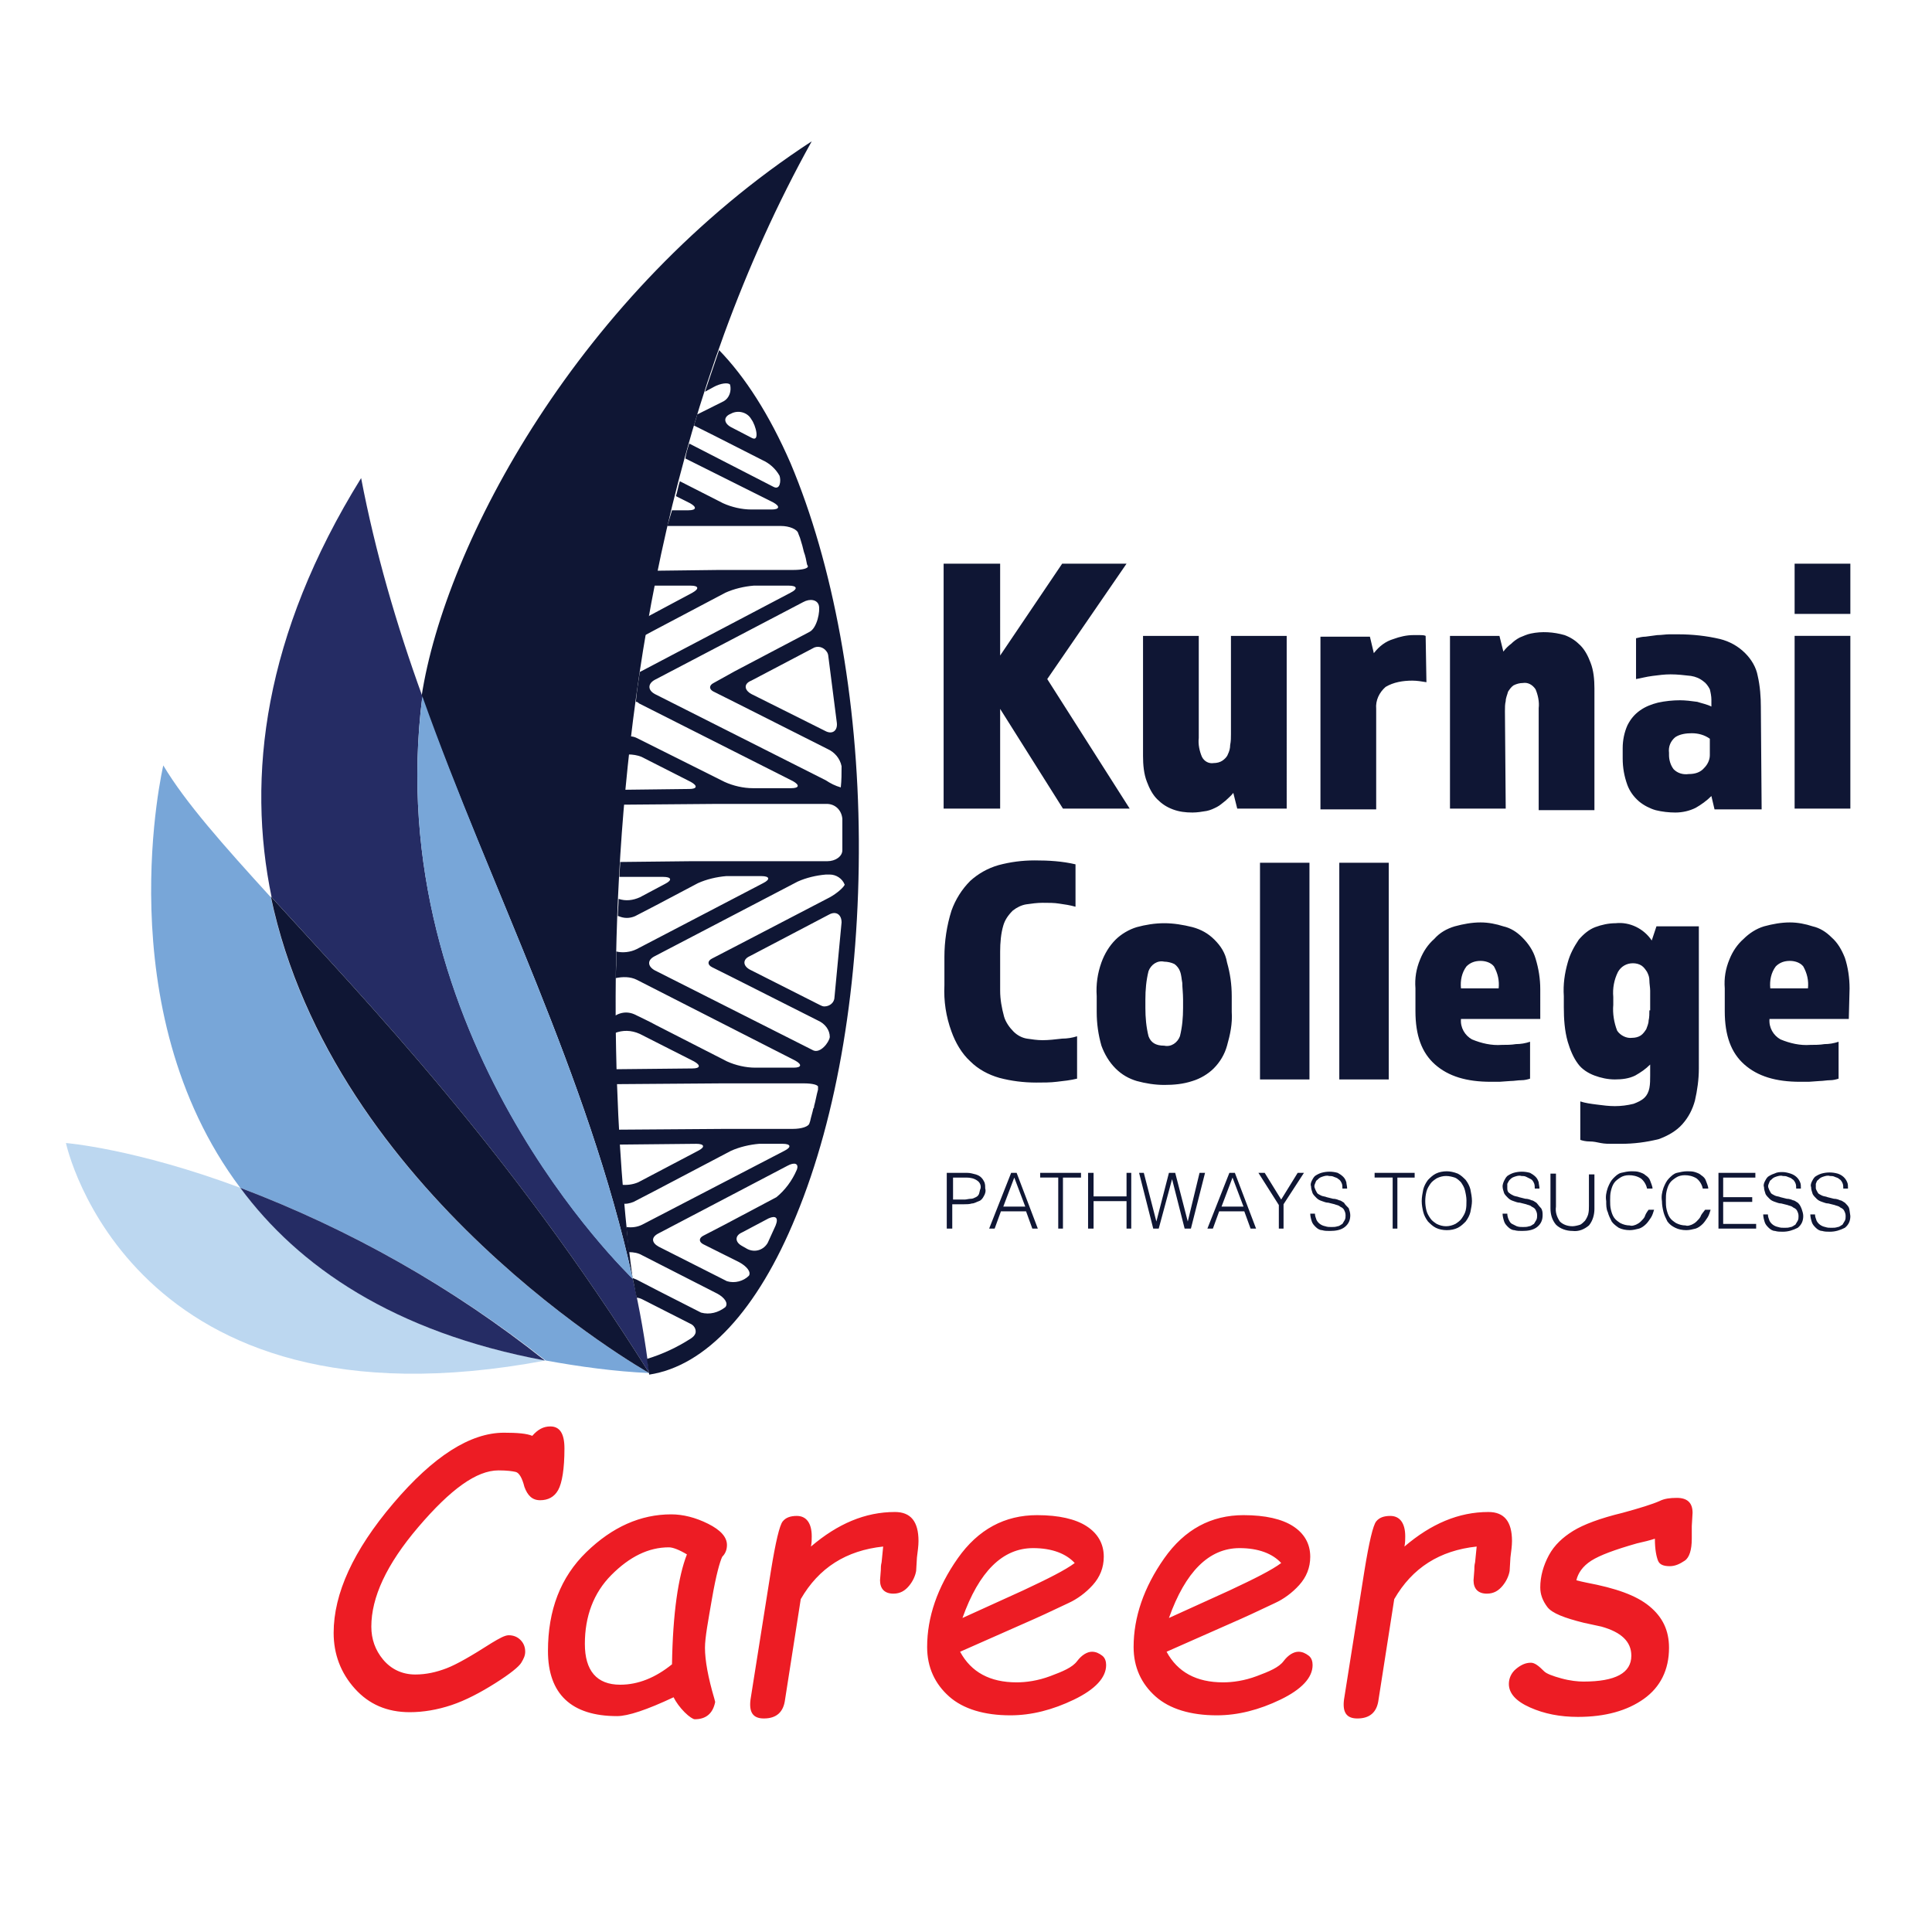 <svg xmlns="http://www.w3.org/2000/svg" id="Layer_1" viewBox="0 0 246.1 246.1" width="246.1" height="246.1"><style>.st0{fill:#0f1634}.st1{fill:none}.st2{fill:#252c64}.st3{fill:#78a6d8}.st4{fill:#bcd7f0}.st5{enable-background:new}.st6{fill:#ed1c24}</style><path d="M127.4 90.3l8 12.7h8.5l-10.5-16.5 10.1-14.7h-8.2l-7.9 11.7V71.8h-7.2V103h7.2zm36.5-9.3h-7.1v12.5c0 .5 0 .9-.1 1.4 0 .4-.1.8-.3 1.2-.1.3-.4.6-.7.8-.3.2-.7.3-1.1.3-.6.1-1.2-.2-1.5-.8-.3-.7-.5-1.6-.4-2.4V81h-7.1v15.3c0 1.1.1 2.3.5 3.3.3.8.7 1.6 1.3 2.2.6.6 1.2 1 2 1.3.8.3 1.6.4 2.5.4.6 0 1.2-.1 1.8-.2.5-.1.9-.3 1.3-.5s.7-.5 1.1-.8c.3-.3.7-.6 1-1l.5 2h6.3V81zm17.7 0c-.2-.1-.5-.1-.7-.1h-.9c-.8 0-1.7.2-2.5.5-1 .3-1.8.9-2.5 1.8l-.5-2.1h-6.3v22h7.1V90.3c-.1-1.1.4-2.1 1.2-2.8 1-.6 2.2-.8 3.4-.8.6 0 1.2.1 1.8.2l-.1-5.9zm10.1 9.6c0-.5 0-.9.1-1.3 0-.4.2-.8.3-1.2.2-.3.4-.6.7-.8.4-.2.8-.3 1.2-.3.6-.1 1.2.2 1.6.8.3.7.5 1.6.4 2.4v13h7.1V87.7c0-1.1-.1-2.3-.5-3.3-.3-.8-.7-1.6-1.3-2.2-.6-.6-1.2-1-2-1.3-1.4-.4-2.9-.5-4.3-.2-.5.1-.9.3-1.4.5-.4.2-.8.5-1.1.8-.4.3-.7.6-1 1l-.5-2h-6.3v22h7.1l-.1-12.4zm32.6-.5c0-1.3-.1-2.7-.4-4-.2-1.1-.8-2.1-1.6-2.9-.9-.9-2-1.5-3.2-1.8-1.7-.4-3.5-.6-5.3-.6h-1.2c-.4 0-1 .1-1.5.1l-1.5.2c-.4 0-.8.1-1.2.2v5.2c.6-.1 1.3-.3 2.1-.4.8-.1 1.5-.2 2.3-.2.9 0 1.7.1 2.6.2.6.1 1.1.3 1.6.7.3.2.6.6.8 1 .1.4.2.9.2 1.3v.9c-.6-.3-1.2-.4-1.8-.6-.7-.1-1.5-.2-2.2-.2-.9 0-1.9.1-2.8.3-.8.2-1.6.5-2.3 1-.7.5-1.2 1.1-1.6 1.9-.4.9-.6 1.9-.6 2.9v1.3c0 1.2.2 2.3.6 3.4.3.8.8 1.5 1.5 2.1.6.5 1.4.9 2.1 1.1.8.2 1.7.3 2.5.3.9 0 1.8-.2 2.6-.6.7-.4 1.4-.9 2-1.5l.4 1.7h6l-.1-13zm-6.5 6.1c0 .6-.3 1.2-.7 1.6-.5.6-1.2.8-2 .8-.7.1-1.4-.1-1.9-.6-.4-.5-.6-1.2-.6-1.8v-.3c-.1-.8.2-1.5.8-2 .6-.4 1.4-.5 2.1-.5.8 0 1.6.2 2.3.7v2.1zm10.8-24.4h7.1v6.4h-7.1zm0 9.2h7.1v22h-7.1zm-95.8 51.5c-.7 0-1.3-.1-2-.2-.6-.1-1.2-.4-1.7-.9s-1-1.2-1.2-1.9c-.3-1.1-.5-2.2-.5-3.3v-5c0-1.1.1-2.3.4-3.3.2-.7.6-1.3 1.2-1.9.5-.4 1.1-.7 1.7-.8.7-.1 1.4-.2 2.1-.2.8 0 1.5 0 2.1.1.7.1 1.4.2 2.1.4v-5.4c-1.7-.4-3.4-.5-5.2-.5-1.6 0-3.1.2-4.6.6-1.4.4-2.6 1.1-3.6 2-1.1 1.1-1.9 2.4-2.4 3.8-.6 1.9-.9 3.9-.9 5.9v3.6c-.1 2 .2 4 .9 5.9.5 1.4 1.3 2.8 2.4 3.8 1 1 2.3 1.7 3.7 2.1 1.5.4 3.1.6 4.7.6.9 0 1.8 0 2.6-.1.9-.1 1.8-.2 2.6-.4V132c-.6.2-1.3.3-1.9.3-.9.1-1.7.2-2.5.2zm21.9-12.8c-.8-.8-1.7-1.3-2.8-1.6-1.2-.3-2.4-.5-3.6-.5-1.2 0-2.4.2-3.5.5-1 .3-2 .9-2.7 1.6-.8.8-1.4 1.8-1.8 2.9-.5 1.4-.7 2.8-.6 4.3v2c0 1.5.2 2.9.6 4.3.4 1.1 1 2.1 1.8 2.9.8.8 1.7 1.3 2.7 1.6 1.1.3 2.3.5 3.5.5 1.2 0 2.4-.1 3.6-.5 1-.3 2-.9 2.7-1.6.8-.8 1.4-1.8 1.7-2.9.4-1.4.7-2.8.6-4.3v-2c0-1.5-.2-2.9-.6-4.3-.2-1.2-.8-2.1-1.6-2.9zm-4 8.7c0 1.2-.1 2.4-.4 3.6-.3.8-1.1 1.4-2 1.2-1.1 0-1.7-.4-2-1.2-.3-1.2-.4-2.4-.4-3.6v-1.1c0-1.2.1-2.4.4-3.6.3-.8 1.1-1.4 2-1.2.4 0 .9.1 1.3.3.3.2.6.6.7.9.2.5.2 1 .3 1.5 0 .6.1 1.3.1 2.1v1.1zm9.8-18.5h6.3v27.6h-6.3zm10.1 0h6.3v27.6h-6.3zm23.3 9.5c-.7-.7-1.5-1.2-2.4-1.4-.9-.3-1.9-.5-2.9-.5-1.1 0-2.2.2-3.3.5-1 .3-1.9.8-2.6 1.6-.8.7-1.4 1.6-1.8 2.6-.5 1.2-.7 2.4-.6 3.7v2.9c0 3.1.8 5.3 2.5 6.8s4 2.2 7.1 2.2h1.1l1.4-.1c.5 0 .9-.1 1.4-.1.4 0 .8-.1 1.1-.2v-4.7c-.6.2-1.2.3-1.8.3-.6.1-1.2.1-1.8.1-1.3.1-2.6-.2-3.8-.7-.9-.5-1.5-1.5-1.4-2.6h10.1V126c0-1.3-.2-2.6-.6-3.9-.3-1-.9-1.9-1.7-2.7zm-7.8 6.5c-.1-1 .1-2 .7-2.8.5-.5 1.1-.7 1.8-.7.6 0 1.3.2 1.7.7.5.9.7 1.8.6 2.8h-4.8zm24.3-6.1c-1-1.5-2.8-2.4-4.6-2.2-.9 0-1.8.2-2.6.5s-1.5.9-2.1 1.6c-.6.9-1.1 1.8-1.4 2.9-.4 1.4-.6 2.8-.5 4.3v1.4c0 1.5.1 3 .5 4.4.3 1 .7 2 1.3 2.8.5.7 1.3 1.2 2.1 1.5.8.3 1.7.5 2.6.5.9 0 1.8-.1 2.6-.5.7-.4 1.3-.8 1.9-1.4v1.4c0 .5 0 1.1-.1 1.6s-.3.9-.6 1.2c-.4.4-.9.6-1.4.8-.8.2-1.6.3-2.4.3-.8 0-1.5-.1-2.3-.2-.8-.1-1.5-.2-2.1-.4v4.9c.3.1.7.2 1.2.2s.9.1 1.4.2 1 .1 1.4.1h1.2c1.6 0 3.2-.2 4.8-.6 1.1-.4 2.2-1 3-1.9.8-.9 1.3-1.9 1.6-3 .3-1.3.5-2.7.5-4.1V118H211l-.6 1.8zm-.3 8.9c0 .4 0 .9-.1 1.3 0 .4-.2.8-.3 1.1-.2.3-.4.6-.7.8-.3.2-.7.3-1.1.3-.7.1-1.5-.3-1.9-.9-.4-1-.6-2.2-.5-3.3v-1c-.1-1.1.1-2.2.6-3.2.4-.7 1.1-1.1 1.9-1.1.4 0 .8.1 1.1.3.3.2.5.5.7.8.2.4.3.7.3 1.1 0 .4.1.9.1 1.3v2.5zm25.5-2.8c0-1.3-.2-2.7-.6-3.9-.4-1-.9-1.9-1.7-2.6-.7-.7-1.5-1.2-2.4-1.4-.9-.3-1.9-.5-2.9-.5-1.1 0-2.2.2-3.3.5-1 .3-1.9.9-2.6 1.6-.8.7-1.4 1.6-1.8 2.6-.5 1.2-.7 2.4-.6 3.7v2.9c0 3.1.8 5.3 2.5 6.8s4 2.2 7.1 2.2h1.1l1.4-.1c.4 0 .9-.1 1.3-.1s.8-.1 1.1-.2v-4.7c-.6.2-1.2.3-1.8.3-.6.1-1.2.1-1.8.1-1.3.1-2.6-.2-3.8-.7-.9-.5-1.5-1.5-1.4-2.6h10.1l.1-3.9zm-10.1 0c-.1-1 .1-2 .7-2.8.5-.5 1.1-.7 1.8-.7.6 0 1.3.2 1.7.7.5.9.7 1.8.6 2.8h-4.8zM125 150c-.2-.2-.4-.3-.7-.4-.4-.1-.7-.2-1.1-.2h-2.6v7.1h.7v-3.1h1.5c.3 0 .7 0 1-.1.3 0 .6-.2.9-.3.3-.1.5-.4.6-.6.2-.3.3-.7.2-1 0-.3 0-.5-.1-.8-.1-.2-.2-.4-.4-.6zm-.3 2.1c-.1.2-.2.3-.4.4-.2.1-.4.2-.6.2-.3 0-.6.1-.8.1h-1.5V150h1.7c.5 0 1 .1 1.4.4.3.2.5.6.4 1-.1.2-.1.4-.2.7zm4.1-2.7l-2.8 7.1h.7l.8-2.2h3.2l.8 2.2h.7l-2.7-7.1h-.7zm-1 4.3l1.4-3.7 1.4 3.7h-2.8zm4.7-3.7h2.3v6.5h.6V150h2.3v-.6h-5.2zm11 2.4h-4.2v-3h-.7v7.1h.7V153h4.2v3.5h.6v-7.1h-.6zm7.8 3.2l-1.6-6.2h-.8l-1.6 6.2-1.6-6.2h-.6l1.8 7.1h.7l1.7-6.3 1.6 6.3h.8l1.8-7.1h-.7zm5.3-6.2l-2.8 7.1h.7l.8-2.2h3.2l.8 2.2h.7l-2.7-7.1h-.7zm-1 4.3l1.4-3.7 1.4 3.7h-2.8zm7.6-.9l-2.1-3.4h-.8l2.6 4.1v3h.6v-3.1l2.6-4h-.8zm8 .4c-.2-.1-.4-.3-.6-.3-.2-.1-.5-.2-.8-.2l-.8-.2c-.2-.1-.5-.1-.7-.2-.2-.1-.4-.2-.5-.3-.1-.2-.2-.3-.3-.6-.1-.2-.1-.4 0-.6.1-.2.1-.4.3-.5.2-.2.3-.3.6-.4.3-.1.6-.2.9-.1.2 0 .4 0 .6.1.2.1.4.1.6.3.2.1.3.3.4.5.1.2.1.5.1.7h.6c0-.3-.1-.6-.1-.8-.1-.3-.2-.5-.4-.7-.2-.2-.5-.4-.7-.5-.7-.2-1.4-.2-2.1 0-.3.1-.5.2-.8.4-.2.2-.3.4-.4.6-.1.2-.2.5-.1.7 0 .3.1.6.2.9.1.2.3.4.5.6.2.2.4.3.7.4.3.1.5.2.8.2l.8.2c.2.1.5.1.7.3.2.1.4.2.5.4.1.2.2.4.2.7 0 .2 0 .4-.1.6-.1.2-.2.3-.3.5-.2.1-.4.3-.6.3-.3.1-.5.1-.8.1-.3 0-.5 0-.8-.1-.5-.1-.9-.4-1.1-.8-.1-.3-.2-.5-.2-.8h-.6c0 .3.1.7.2 1 .1.3.3.5.5.7.2.2.5.4.8.4.3.1.7.1 1 .1.7 0 1.4-.1 1.9-.5s.7-.9.7-1.5c0-.3-.1-.6-.2-.9-.3-.3-.5-.5-.6-.7zm3.9-3.2h2.3v6.5h.6V150h2.2v-.6h-5.1zm11.6.3c-.3-.3-.6-.6-1-.8-.5-.2-1-.3-1.4-.3-.5 0-1 .1-1.4.3-.4.2-.7.5-1 .8-.3.4-.5.8-.6 1.2-.1.5-.2 1-.2 1.5s.1 1 .2 1.4c.1.4.3.8.6 1.2.3.3.6.6 1 .8.4.2.9.3 1.4.3.5 0 1-.1 1.4-.3.4-.2.7-.5 1-.8.3-.4.5-.8.6-1.2.1-.5.2-1 .2-1.4 0-.5-.1-1-.2-1.5-.1-.4-.3-.8-.6-1.2zm0 3.9c-.1.4-.3.7-.5 1-.2.3-.5.5-.8.7-.4.2-.8.3-1.2.3-.4 0-.8-.1-1.2-.3-.3-.2-.6-.4-.8-.7-.2-.3-.4-.6-.5-1-.2-.8-.2-1.6 0-2.4.1-.4.3-.7.5-1 .2-.3.5-.5.8-.7.4-.2.8-.3 1.2-.3.4 0 .8.1 1.1.2.3.1.6.4.8.6.2.3.4.6.5 1 .1.4.2.9.2 1.3 0 .5 0 .9-.1 1.3zm9-1c-.2-.1-.4-.3-.6-.3-.2-.1-.5-.2-.8-.2l-.8-.2c-.2-.1-.5-.1-.7-.2-.2-.1-.4-.2-.5-.3-.2-.1-.3-.3-.3-.6v-.6c.1-.2.2-.4.3-.5.2-.2.3-.3.6-.4.3-.1.6-.2.9-.1.2 0 .4 0 .6.1l.6.3c.2.1.3.3.4.5.1.2.1.5.1.7h.6c0-.3-.1-.6-.1-.8-.1-.3-.2-.5-.4-.7-.2-.2-.5-.4-.7-.5-.7-.2-1.4-.2-2.1 0-.3.1-.5.2-.8.4-.2.2-.3.4-.4.6-.1.2-.2.5-.2.7 0 .3.1.6.2.9.1.2.3.4.5.6.2.2.4.3.7.4.3.1.5.2.8.2l.8.2c.2.1.5.1.7.3.2.1.4.2.5.4.1.2.2.4.2.7 0 .2 0 .4-.1.6-.1.2-.2.3-.3.5-.2.1-.4.3-.6.3-.3.1-.5.1-.8.1-.3 0-.5 0-.8-.1l-.6-.3c-.2-.1-.3-.3-.4-.5-.1-.2-.2-.5-.2-.8h-.6c0 .3.1.7.2 1 .1.3.3.5.5.7.2.2.5.4.8.4.3.1.7.1 1 .1.7 0 1.4-.1 1.9-.5s.7-.9.7-1.5c0-.3 0-.6-.2-.9-.3-.3-.4-.5-.6-.7zm6.7.4c0 .4 0 .7-.1 1.1-.1.3-.2.5-.4.8-.2.2-.4.4-.6.5-.3.1-.7.2-1 .2-.6 0-1.2-.2-1.6-.6-.4-.6-.6-1.2-.5-1.9v-4.2h-.7v4.4c0 .8.2 1.5.7 2.1.5.5 1.3.8 2.1.8.8.1 1.5-.2 2.1-.7.5-.6.7-1.4.7-2.1v-4.4h-.7v4zm7.1 1.4c-.1.2-.3.4-.5.6-.2.2-.4.3-.6.4-.3.1-.5.2-.8.1-.4 0-.8-.1-1.2-.3-.3-.2-.6-.4-.8-.7-.2-.3-.3-.6-.4-1-.1-.4-.1-.8-.1-1.2 0-.4 0-.8.1-1.2.1-.4.2-.7.4-1 .2-.3.5-.5.8-.7.3-.2.7-.3 1.1-.3.5 0 1 .1 1.5.4.4.3.7.8.8 1.3h.7c0-.3-.2-.7-.3-1-.1-.3-.3-.5-.6-.7-.2-.2-.5-.3-.8-.4-.3-.1-.7-.1-1-.1-.4 0-.9.1-1.3.2s-.7.4-1 .7c-.3.3-.5.7-.7 1.2-.2.6-.3 1.1-.2 1.7 0 .5 0 1 .2 1.4.1.4.3.8.5 1.2.2.3.6.6.9.8.4.2.9.3 1.4.3.4 0 .8-.1 1.2-.2.3-.1.6-.3.9-.6.2-.2.4-.5.6-.8.2-.3.3-.7.4-1h-.7c-.3.4-.4.6-.5.9zm7.1 0c-.1.2-.3.4-.5.6-.2.2-.4.3-.6.4-.3.1-.5.2-.8.1-.4 0-.8-.1-1.2-.3-.3-.2-.6-.4-.8-.7-.2-.3-.3-.6-.4-1-.1-.4-.1-.8-.1-1.2 0-.4 0-.8.1-1.2.1-.4.2-.7.4-1 .2-.3.5-.5.8-.7.3-.2.7-.3 1.1-.3.5 0 1 .1 1.5.4.4.3.7.8.8 1.3h.7c0-.3-.2-.7-.3-1-.1-.3-.3-.5-.6-.7-.2-.2-.5-.3-.8-.4-.3-.1-.7-.1-1-.1-.4 0-.9.1-1.3.2s-.7.4-1 .7c-.3.3-.5.7-.7 1.2-.2.6-.3 1.1-.2 1.7 0 .5.1 1 .2 1.4.1.4.3.8.5 1.2.3.4.6.6 1 .8.4.2.9.3 1.4.3.4 0 .8-.1 1.2-.2.3-.1.6-.3.9-.6.2-.2.4-.5.6-.8.2-.3.3-.7.4-1h-.7c-.3.4-.5.6-.6.9zm2.9-1.9h3.7v-.6h-3.7V150h4.1v-.6h-4.7v7.1h4.8v-.6h-4.2zm9.5.1c-.2-.1-.4-.3-.6-.3-.2-.1-.5-.2-.8-.2l-.8-.2c-.2-.1-.5-.1-.7-.2-.2-.1-.4-.2-.5-.3-.1-.2-.2-.3-.3-.6-.1-.2-.1-.4 0-.6.1-.2.1-.4.3-.5.2-.2.3-.3.6-.4.3-.1.6-.2.9-.1.2 0 .4 0 .6.1.2.1.4.1.6.3.2.1.3.3.4.5.1.2.1.5.1.7h.6c0-.3 0-.6-.1-.8-.2-.5-.6-.9-1.2-1.1-.3-.1-.7-.2-1-.2-.4 0-.7 0-1.1.2-.3.1-.5.2-.8.4-.2.2-.3.4-.4.6-.1.2-.2.5-.1.7 0 .3.1.6.2.9.1.2.3.4.5.6.2.2.4.3.7.4.3.1.5.2.8.2l.8.2c.2.1.5.1.7.3.2.1.4.2.5.4.1.2.2.4.2.7 0 .2 0 .4-.1.6-.1.2-.2.3-.3.5-.2.1-.4.3-.6.3-.3.1-.5.1-.8.1-.3 0-.5 0-.8-.1-.5-.1-.9-.4-1.1-.8-.1-.3-.2-.5-.2-.8h-.6c0 .3.1.7.2 1 .1.3.3.5.5.7.2.2.5.4.8.4.3.1.7.1 1 .1.7 0 1.3-.2 1.9-.5.5-.4.7-.9.7-1.5 0-.3-.1-.6-.2-.9-.2-.5-.3-.6-.5-.8zm6.5.6c-.1-.2-.3-.4-.5-.6-.2-.1-.4-.3-.6-.3-.2-.1-.5-.2-.8-.2l-.8-.2c-.2-.1-.5-.1-.7-.2-.2-.1-.4-.2-.5-.3-.1-.2-.2-.3-.3-.6v-.6c.1-.2.1-.4.3-.5.2-.2.3-.3.6-.4.3-.1.6-.2.9-.1.2 0 .4 0 .6.1.2.1.4.1.6.3.2.1.3.3.4.5.1.2.1.5.1.7h.6c0-.3 0-.6-.1-.8-.2-.5-.6-.9-1.2-1.1-.7-.2-1.4-.2-2.1 0-.3.1-.5.2-.8.4-.2.2-.3.4-.4.6-.1.2-.2.5-.1.7 0 .3.1.6.2.9.1.2.3.4.5.6.2.2.4.3.7.4.3.1.5.2.8.2l.8.2c.2.1.5.1.7.3.2.1.4.2.5.4.1.2.2.4.2.7 0 .2 0 .4-.1.6-.1.2-.2.3-.3.5-.2.1-.4.3-.6.3-.3.1-.5.1-.8.1-.3 0-.5 0-.8-.1-.5-.1-.9-.4-1.1-.8-.1-.3-.2-.5-.2-.8h-.6c0 .3.1.7.2 1 .1.3.3.5.5.7.2.2.5.4.8.4.3.1.7.1 1 .1.7 0 1.3-.2 1.9-.5.5-.4.7-.9.7-1.5-.1-.6-.1-.9-.2-1.1zm-154.9 9.1c0-.2-12.6-81.2 22.8-144.9-29.6 19.3-46.7 51.2-49.7 70.7 8.9 24.6 21.2 48.3 26.9 74.2z" class="st0"/><path d="M82.7 174.9c-.5-4.1-1.2-8.1-2.1-12-.4-.5-32.3-30.8-26.8-74.2-3.3-9.1-6-18.4-7.8-27.8-12.4 20-14.6 38-11.4 53.4 12.3 13.5 30.3 32.2 48.1 60.6z" class="st2"/><path d="M34.5 114.3c-6.1-6.7-10.9-12.1-13.7-16.8 0 0-7.3 31 9.8 53.8 14 5.3 27.1 12.7 38.9 22 4.4.8 8.8 1.4 13.2 1.6-.4-.2-40.3-22.9-48.2-60.6z" class="st3"/><path d="M82.7 174.9c-17.8-28.4-35.8-47.1-48.2-60.7 7.9 37.8 47.8 60.5 48.2 60.7z" class="st0"/><path d="M30.6 151.3c-13.4-5-22.2-5.7-22.2-5.7s8 37.7 61.1 27.7c-19.4-3.6-31.4-12-38.9-22zm0 0zm38.9 22z" class="st4"/><path d="M82.7 174.9zm-2.1-12zm-50-11.6c7.4 10 19.5 18.4 38.8 22-11.7-9.3-24.8-16.7-38.8-22z" class="st2"/><path d="M80.6 162.9c-5.7-25.9-18-49.5-26.8-74.2-5.5 43.4 26.3 73.7 26.8 74.2z" class="st3"/><path d="M100.7 59c-2.7-6.2-5.8-11-9.1-14.4-.6 1.8-1.2 3.5-1.8 5.3l1.1-.6c.9-.5 1.9-.6 2.1-.3.2.8-.1 1.7-.8 2.1l-1.2.6-2.2 1.1c-.1.5-.3 1-.4 1.4l2.6 1.3 6.1 3.1c.9.4 1.7 1.1 2.2 2 .2.6.1 1.9-.8 1.4l-10.7-5.5c-.2.6-.4 1.2-.5 1.9L98.5 64c.9.5.8.9-.2.9h-2.6c-1.2 0-2.5-.3-3.6-.8l-5.5-2.8c-.2.6-.3 1.3-.5 1.9l1.8.9c.9.5.8.9-.2.9h-2.1l-.6 2h14.5c1 0 2.1.4 2.2 1l.2.5c.1.3.2.7.3 1l.2.8c.2.5.3 1.1.4 1.6l.1.2c.1.3-.7.5-1.8.5h-9.4l-8.2.1c-.1.6-.3 1.3-.4 1.9H88c1 0 1.1.4.2.9l-5.8 3.1c-.2.8-.3 1.6-.4 2.4l1.5-.8 8.9-4.7c1.1-.5 2.4-.8 3.6-.9h4.5c1 0 1.2.4.2.9L81.5 85.6c-.2 1.3-.4 2.5-.5 3.8.2 0 .3.1.4.2l19.6 9.9c.9.5.8.9-.2.9h-4.9c-1.2 0-2.5-.3-3.6-.8l-8.4-4.2-2.8-1.4c-.2-.1-.5-.2-.8-.2-.1.8-.2 1.6-.3 2.3.6 0 1.2.1 1.7.3l6.3 3.2c.9.5.8.9-.2.9l-8.3.1c-.1.6-.1 1.3-.2 1.9l12.2-.1h13.8c1.1 0 1.9.8 2 1.9v4c0 .8-.9 1.4-1.9 1.4H88.2l-9.2.1c0 .6-.1 1.3-.1 1.9h5.6c1 0 1.2.4.2.9l-3.2 1.7c-.9.4-1.8.5-2.7.2 0 .7-.1 1.5-.1 2.2h.1c.7.3 1.4.3 2.1 0l2.7-1.4 5.3-2.8c1.1-.5 2.4-.8 3.6-.9H97c1 0 1.2.4.2.9l-16.1 8.4c-.8.4-1.8.5-2.6.3 0 1.2 0 2.3-.1 3.4.9-.2 1.9-.2 2.7.2l20.2 10.3c.9.5.8.9-.2.9h-4.9c-1.2 0-2.5-.3-3.6-.8l-9-4.6c-.9-.5-2.2-1.1-2.8-1.4-.7-.3-1.4-.3-2.1 0l-.4.2v2.2c1-.4 2.1-.4 3.2.1l6.9 3.5c.9.5.8.9-.2.9l-9.8.1c0 .6 0 1.3.1 1.9l13.4-.1h10.5c1.1 0 1.9.2 1.8.5v.3c-.2.7-.3 1.4-.5 2.1 0 .1 0 .2-.1.3-.1.5-.3 1.1-.4 1.6l-.1.3c-.1.4-1 .7-2.1.7h-8.5l-13.9.1c0 .6.1 1.3.1 1.9l10-.1c1 0 1.2.4.2.9l-7.6 4c-.7.3-1.5.4-2.3.3.1.8.1 1.6.2 2.4.5.1 1 0 1.5-.2l2.7-1.4 9.7-5.1c1.1-.5 2.4-.8 3.6-.9h3c1 0 1.2.4.2.9L81.8 156c-.6.3-1.3.4-2 .3.1 1.2.2 2.3.3 3.2.6 0 1.2.1 1.7.4l9.6 4.9c.9.5 1.4 1.2 1 1.7-.9.7-2 1-3.1.7l-5.5-2.8-2.7-1.4c-.2-.1-.3-.1-.5-.2v.1c.2.8.3 1.6.5 2.4.2 0 .5.1.7.2l6.1 3.1c.5.2.8.7.7 1.2-.1.3-.3.5-.6.7-1.7 1.1-3.6 2-5.6 2.6.1.6.2 1.3.3 2 7.2-1.1 13.8-8.2 18.7-20.2 5.3-12.8 8.1-29.8 8-47.9s-3.3-35.2-8.7-48zm-4.9-3.2l-2.7-1.4c-.9-.5-1-1.3 0-1.7.9-.5 2.1-.2 2.6.7.6.8 1.1 2.9.1 2.4zm9.7 27.7l1.1 8.6c.1 1-.6 1.5-1.5 1l-9.4-4.7c-.9-.5-1-1.3 0-1.7l7.8-4.1c.6-.4 1.4-.2 1.8.4.1.1.2.4.2.5zm1.6 16.8c-.7-.2-1.3-.5-1.9-.9l-21.8-11c-.9-.5-.9-1.3 0-1.8l18.9-9.9c.9-.5 1.8-.3 2 .4s-.2 2.9-1.2 3.4l-9.5 5-2.7 1.5c-.6.3-.6.8 0 1.1l2.8 1.4 11.7 5.9c.9.4 1.6 1.2 1.8 2.2 0 .9 0 1.8-.1 2.7zm-8.3 55.8l-1 2.2c-.5.9-1.6 1.3-2.6.8l-.7-.4c-.9-.5-.9-1.3 0-1.7l3.4-1.8c.9-.4 1.3-.1.9.9zm2.7-7.1c-.6 1.4-1.5 2.6-2.6 3.5l-6.6 3.5-2.7 1.4c-.6.3-.6.8 0 1.1l2.8 1.4 1.8.9c.9.5 1.5 1.2 1.2 1.7-.7.7-1.8 1-2.8.7l-8.7-4.4c-.9-.5-1-1.2 0-1.7l16.4-8.6c.9-.5 1.5-.3 1.2.5zm4.8-22c0 .7-.6 1.2-1.3 1.2-.2 0-.4-.1-.6-.2l-8.9-4.5c-.9-.5-.9-1.3 0-1.7l10.1-5.3c.9-.5 1.6 0 1.6 1l-.9 9.5zm-.6-12.7l-12.3 6.4-2.7 1.4c-.6.3-.6.8 0 1.1l2.8 1.4 10.7 5.4c.9.4 1.5 1.2 1.5 2.1-.1.7-1.2 2.1-2.1 1.7l-20.2-10.2c-.9-.5-1-1.3 0-1.8l18.2-9.5c1.1-.5 2.4-.8 3.6-.9h.5c.8 0 1.6.5 1.9 1.3-.2.4-1 1.1-1.9 1.6z" class="st0"/><g class="st5"><path d="M67.8 182.9c.7-.8 1.4-1.2 2.3-1.2 1.2 0 1.8.9 1.8 2.8 0 2.6-.3 4.4-.8 5.3s-1.3 1.3-2.3 1.3c-1 0-1.6-.6-2-1.7-.3-1.2-.7-1.8-1.1-1.9s-1.1-.2-2.2-.2c-2.8 0-6.1 2.4-10.2 7.2s-6 9-6 12.7c0 1.6.5 3 1.5 4.2s2.4 1.9 4.1 1.9c1.4 0 2.7-.3 4-.8s3.2-1.6 5.7-3.2c1-.6 1.7-1 2.2-1 .6 0 1.1.2 1.5.6s.6.9.6 1.5c0 .5-.2.9-.5 1.4s-1.4 1.4-3.3 2.6-3.8 2.2-5.6 2.8-3.6.9-5.3.9c-2.9 0-5.2-1-7-3s-2.7-4.4-2.7-7.1c0-5 2.5-10.5 7.6-16.5s9.8-9 14.1-9c1.7 0 2.9.1 3.6.4zm18 33.3c-3.4 1.6-5.8 2.4-7.2 2.4-5.8 0-8.8-2.8-8.8-8.3 0-5.2 1.6-9.4 4.9-12.6s6.9-4.8 10.8-4.8c1.5 0 3.1.4 4.7 1.2s2.4 1.7 2.4 2.7c0 .6-.2 1.1-.6 1.5-.3.6-.8 2.4-1.3 5.3s-.9 5-.9 6.3c0 1.6.4 3.8 1.2 6.5l.1.4c-.3 1.5-1.2 2.2-2.6 2.2-.2 0-.7-.3-1.3-.9s-1.1-1.3-1.4-1.9zm1.7-18.2c-1-.6-1.8-.9-2.3-.9-2.6 0-5 1.2-7.3 3.5s-3.4 5.3-3.4 8.8c0 3.4 1.5 5.2 4.5 5.2 2.3 0 4.5-.9 6.6-2.6.1-6.5.8-11.2 1.9-14zm29.2 2.1c-.1.6-.4 1.3-.9 1.9s-1.1 1-2 1c-1.1 0-1.7-.6-1.7-1.7l.1-1.3c0-.3 0-.6.1-1l.2-2c-4.7.5-8.2 2.7-10.5 6.7l-2 12.8c-.2 1.6-1.1 2.4-2.7 2.4-1.4 0-1.9-.8-1.7-2.4l2.6-16.4c.6-3.7 1.1-5.8 1.5-6.3s1-.7 1.8-.7c1.2 0 1.9.9 1.9 2.6 0 .4 0 .8-.1 1.3 3.4-2.9 6.9-4.4 10.7-4.4 2 0 3 1.2 3 3.7 0 .6-.1 1.3-.2 2.1l-.1 1.7zm5.6 10.3c1.4 2.6 3.8 3.9 7.2 3.9 1.2 0 2.7-.2 4.3-.8s2.8-1.1 3.4-1.9c.6-.8 1.3-1.2 1.9-1.2.5 0 .9.2 1.3.5s.5.8.5 1.2c0 1.6-1.4 3.1-4.1 4.4s-5.4 2-8.1 2c-3.3 0-6-.8-7.8-2.4s-2.8-3.7-2.8-6.3c0-3.8 1.3-7.6 3.9-11.3s6-5.5 10.1-5.5c2.8 0 4.9.5 6.3 1.4s2.2 2.2 2.2 3.9c0 1.4-.5 2.6-1.4 3.6s-2 1.8-3.1 2.3-2.5 1.2-4.3 2l-9.5 4.2zm.3-4.3l7.7-3.5c3.2-1.5 5.4-2.6 6.6-3.5-1.1-1.2-2.9-1.9-5.3-1.9-3.9 0-6.9 3-9 8.9zm26 4.3c1.4 2.6 3.8 3.9 7.2 3.9 1.2 0 2.7-.2 4.3-.8s2.8-1.1 3.4-1.9c.6-.8 1.3-1.2 1.9-1.2.5 0 .9.2 1.3.5s.5.8.5 1.2c0 1.6-1.4 3.1-4.1 4.4s-5.4 2-8.1 2c-3.3 0-6-.8-7.8-2.4s-2.8-3.7-2.8-6.3c0-3.8 1.3-7.6 3.9-11.3s6-5.5 10.1-5.5c2.8 0 4.9.5 6.3 1.4s2.2 2.2 2.2 3.9c0 1.4-.5 2.6-1.4 3.6s-2 1.8-3.1 2.3-2.5 1.2-4.3 2l-9.5 4.2zm.3-4.3l7.7-3.5c3.2-1.5 5.4-2.6 6.6-3.5-1.1-1.2-2.9-1.9-5.3-1.9-3.9 0-6.9 3-9 8.9zm43.4-6c-.1.6-.4 1.3-.9 1.9s-1.1 1-2 1c-1.1 0-1.7-.6-1.7-1.7l.1-1.3c0-.3 0-.6.1-1l.2-2c-4.7.5-8.2 2.7-10.5 6.7l-2 12.8c-.2 1.6-1.1 2.4-2.7 2.4-1.4 0-1.9-.8-1.7-2.4l2.6-16.4c.6-3.7 1.1-5.8 1.5-6.3s1-.7 1.8-.7c1.2 0 1.9.9 1.9 2.6 0 .4 0 .8-.1 1.3 3.4-2.9 6.9-4.4 10.7-4.4 2 0 3 1.2 3 3.7 0 .6-.1 1.3-.2 2.1l-.1 1.7zm18.5-4.1c-.6.2-1.4.4-2.3.6-2.8.8-4.7 1.5-5.8 2.2s-1.7 1.6-1.9 2.5c.4.1.8.2 1.3.3 3.7.7 6.3 1.6 8 3s2.5 3.1 2.5 5.3c0 2.8-1.1 5-3.2 6.5s-4.9 2.3-8.4 2.3c-2.3 0-4.3-.4-6.1-1.2s-2.7-1.8-2.7-3c0-.7.3-1.4.9-1.9s1.2-.8 1.9-.8c.5 0 1 .4 1.7 1.1.3.3 1.1.6 2.2.9s2.1.4 2.8.4c4.1 0 6.1-1.1 6.1-3.3 0-1.8-1.3-3-3.8-3.7l-2.3-.5c-2.4-.6-4-1.2-4.6-2s-.9-1.6-.9-2.5c0-1.4.4-2.8 1.1-4.1s1.8-2.3 3.1-3.1 3.4-1.6 6.3-2.3c2.2-.6 3.8-1.1 4.7-1.5.6-.3 1.3-.4 2.2-.4 1.3 0 2 .6 2 1.9l-.1 1.7v1.6c0 1.4-.3 2.4-.9 2.8s-1.2.7-1.9.7c-.8 0-1.3-.2-1.5-.7s-.4-1.4-.4-2.8z" class="st6"/></g></svg>